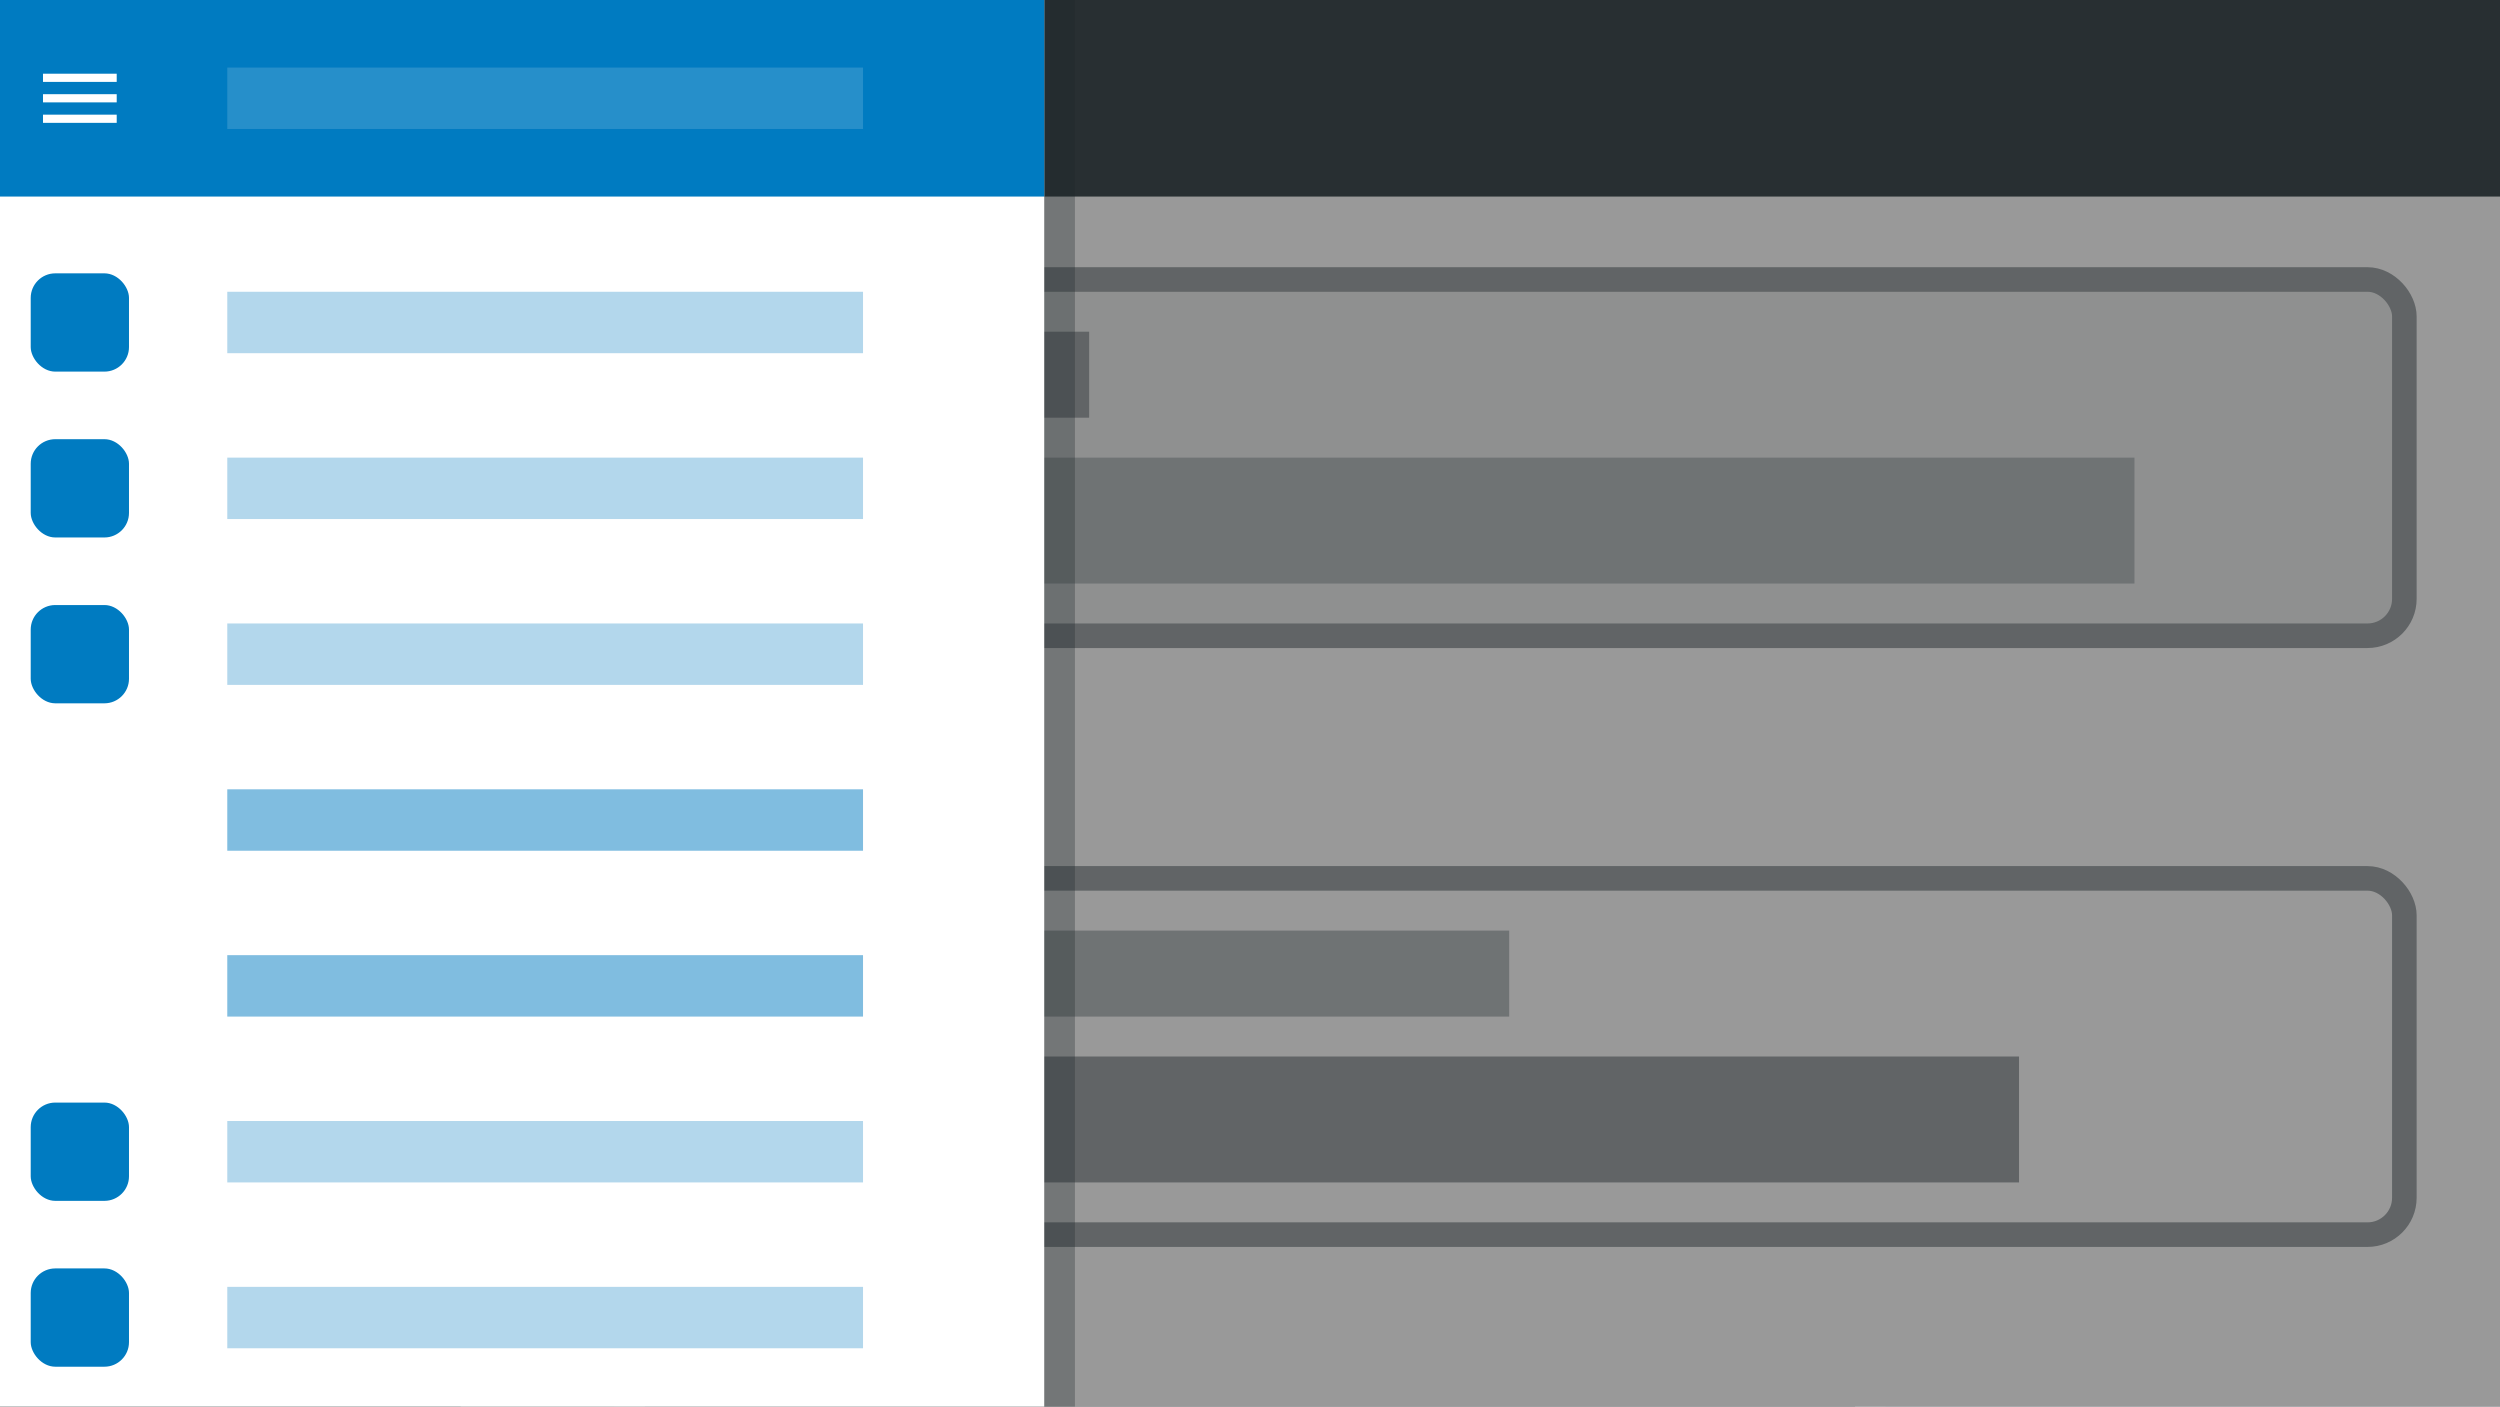 <svg width="814" height="458" viewBox="0 0 814 458" fill="none" xmlns="http://www.w3.org/2000/svg">
<rect x="0" y="0" width="814" height="458" fill="#333333" stroke="none"/>
<g clip-path="url(#clip0)">
<rect width="814" height="458" fill="#879196"/>
<rect width="210" height="458" fill="#D5D8DA"/>
<rect width="200" height="458" fill="#9CA5A9"/>
<rect x="814" y="458" width="210" height="458" transform="rotate(-180 814 458)" fill="#D5D8DA"/>
<rect x="814" y="458" width="200" height="458" transform="rotate(-180 814 458)" fill="#9CA5A9"/>
<rect x="150" y="498" width="444" height="664" rx="4" transform="rotate(-90 150 498)" fill="white"/>
<rect x="228.126" y="286" width="554.73" height="116" rx="12" fill="white" stroke="#A1A7AA" stroke-width="8"/>
<rect x="228.126" y="91" width="554.73" height="116" rx="12" fill="#EEF0F0" stroke="#A1A7AA" stroke-width="8"/>
<rect x="330.616" y="303" width="160.78" height="28" fill="#B9BFC2"/>
<rect x="250.226" y="108" width="104.403" height="28" fill="#A1A7AA"/>
<rect x="330.616" y="344" width="326.78" height="41" fill="#A1A7AA"/>
<rect x="250.226" y="149" width="444.755" height="41" fill="#B9BFC2"/>
<rect x="250.226" y="315" width="59.509" height="57" rx="28.5" fill="#B9BFC2"/>
<rect x="329.572" width="484.428" height="64" fill="#424E54"/>
<rect opacity="0.4" width="814" height="458" fill="black"/>
<rect opacity="0.3" x="-10" y="-24" width="360" height="501" rx="4" fill="#1D2529"/>
<rect y="-7.3" width="340" height="467.6" fill="white"/>
<rect width="340" height="64" fill="#007BC1"/>
<path fill-rule="evenodd" clip-rule="evenodd" d="M14 26.667V24H38V26.667H14ZM14 33.333H38V30.667H14V33.333ZM14 40H38V37.333H14V40Z" fill="white"/>
<rect x="10" y="89" width="32" height="32" rx="8" fill="#007BC1"/>
<rect x="74" y="95" width="207" height="20" fill="#B3D7EC"/>
<rect x="74" y="22" width="207" height="20" fill="#268FCA"/>
<rect x="74" y="149" width="207" height="20" fill="#B3D7EC"/>
<rect x="74" y="203" width="207" height="20" fill="#B3D7EC"/>
<rect x="74" y="365" width="207" height="20" fill="#B3D7EC"/>
<rect x="74" y="419" width="207" height="20" fill="#B3D7EC"/>
<rect x="74" y="257" width="207" height="20" fill="#80BDE0"/>
<rect x="74" y="311" width="207" height="20" fill="#80BDE0"/>
<rect x="10" y="143" width="32" height="32" rx="8" fill="#007BC1"/>
<rect x="10" y="197" width="32" height="32" rx="8" fill="#007BC1"/>
<rect x="10" y="359" width="32" height="32" rx="8" fill="#007BC1"/>
<rect x="10" y="413" width="32" height="32" rx="8" fill="#007BC1"/>
</g>
<defs>
<clipPath id="clip0">
<rect width="814" height="458" fill="white"/>
</clipPath>
</defs>
</svg>
